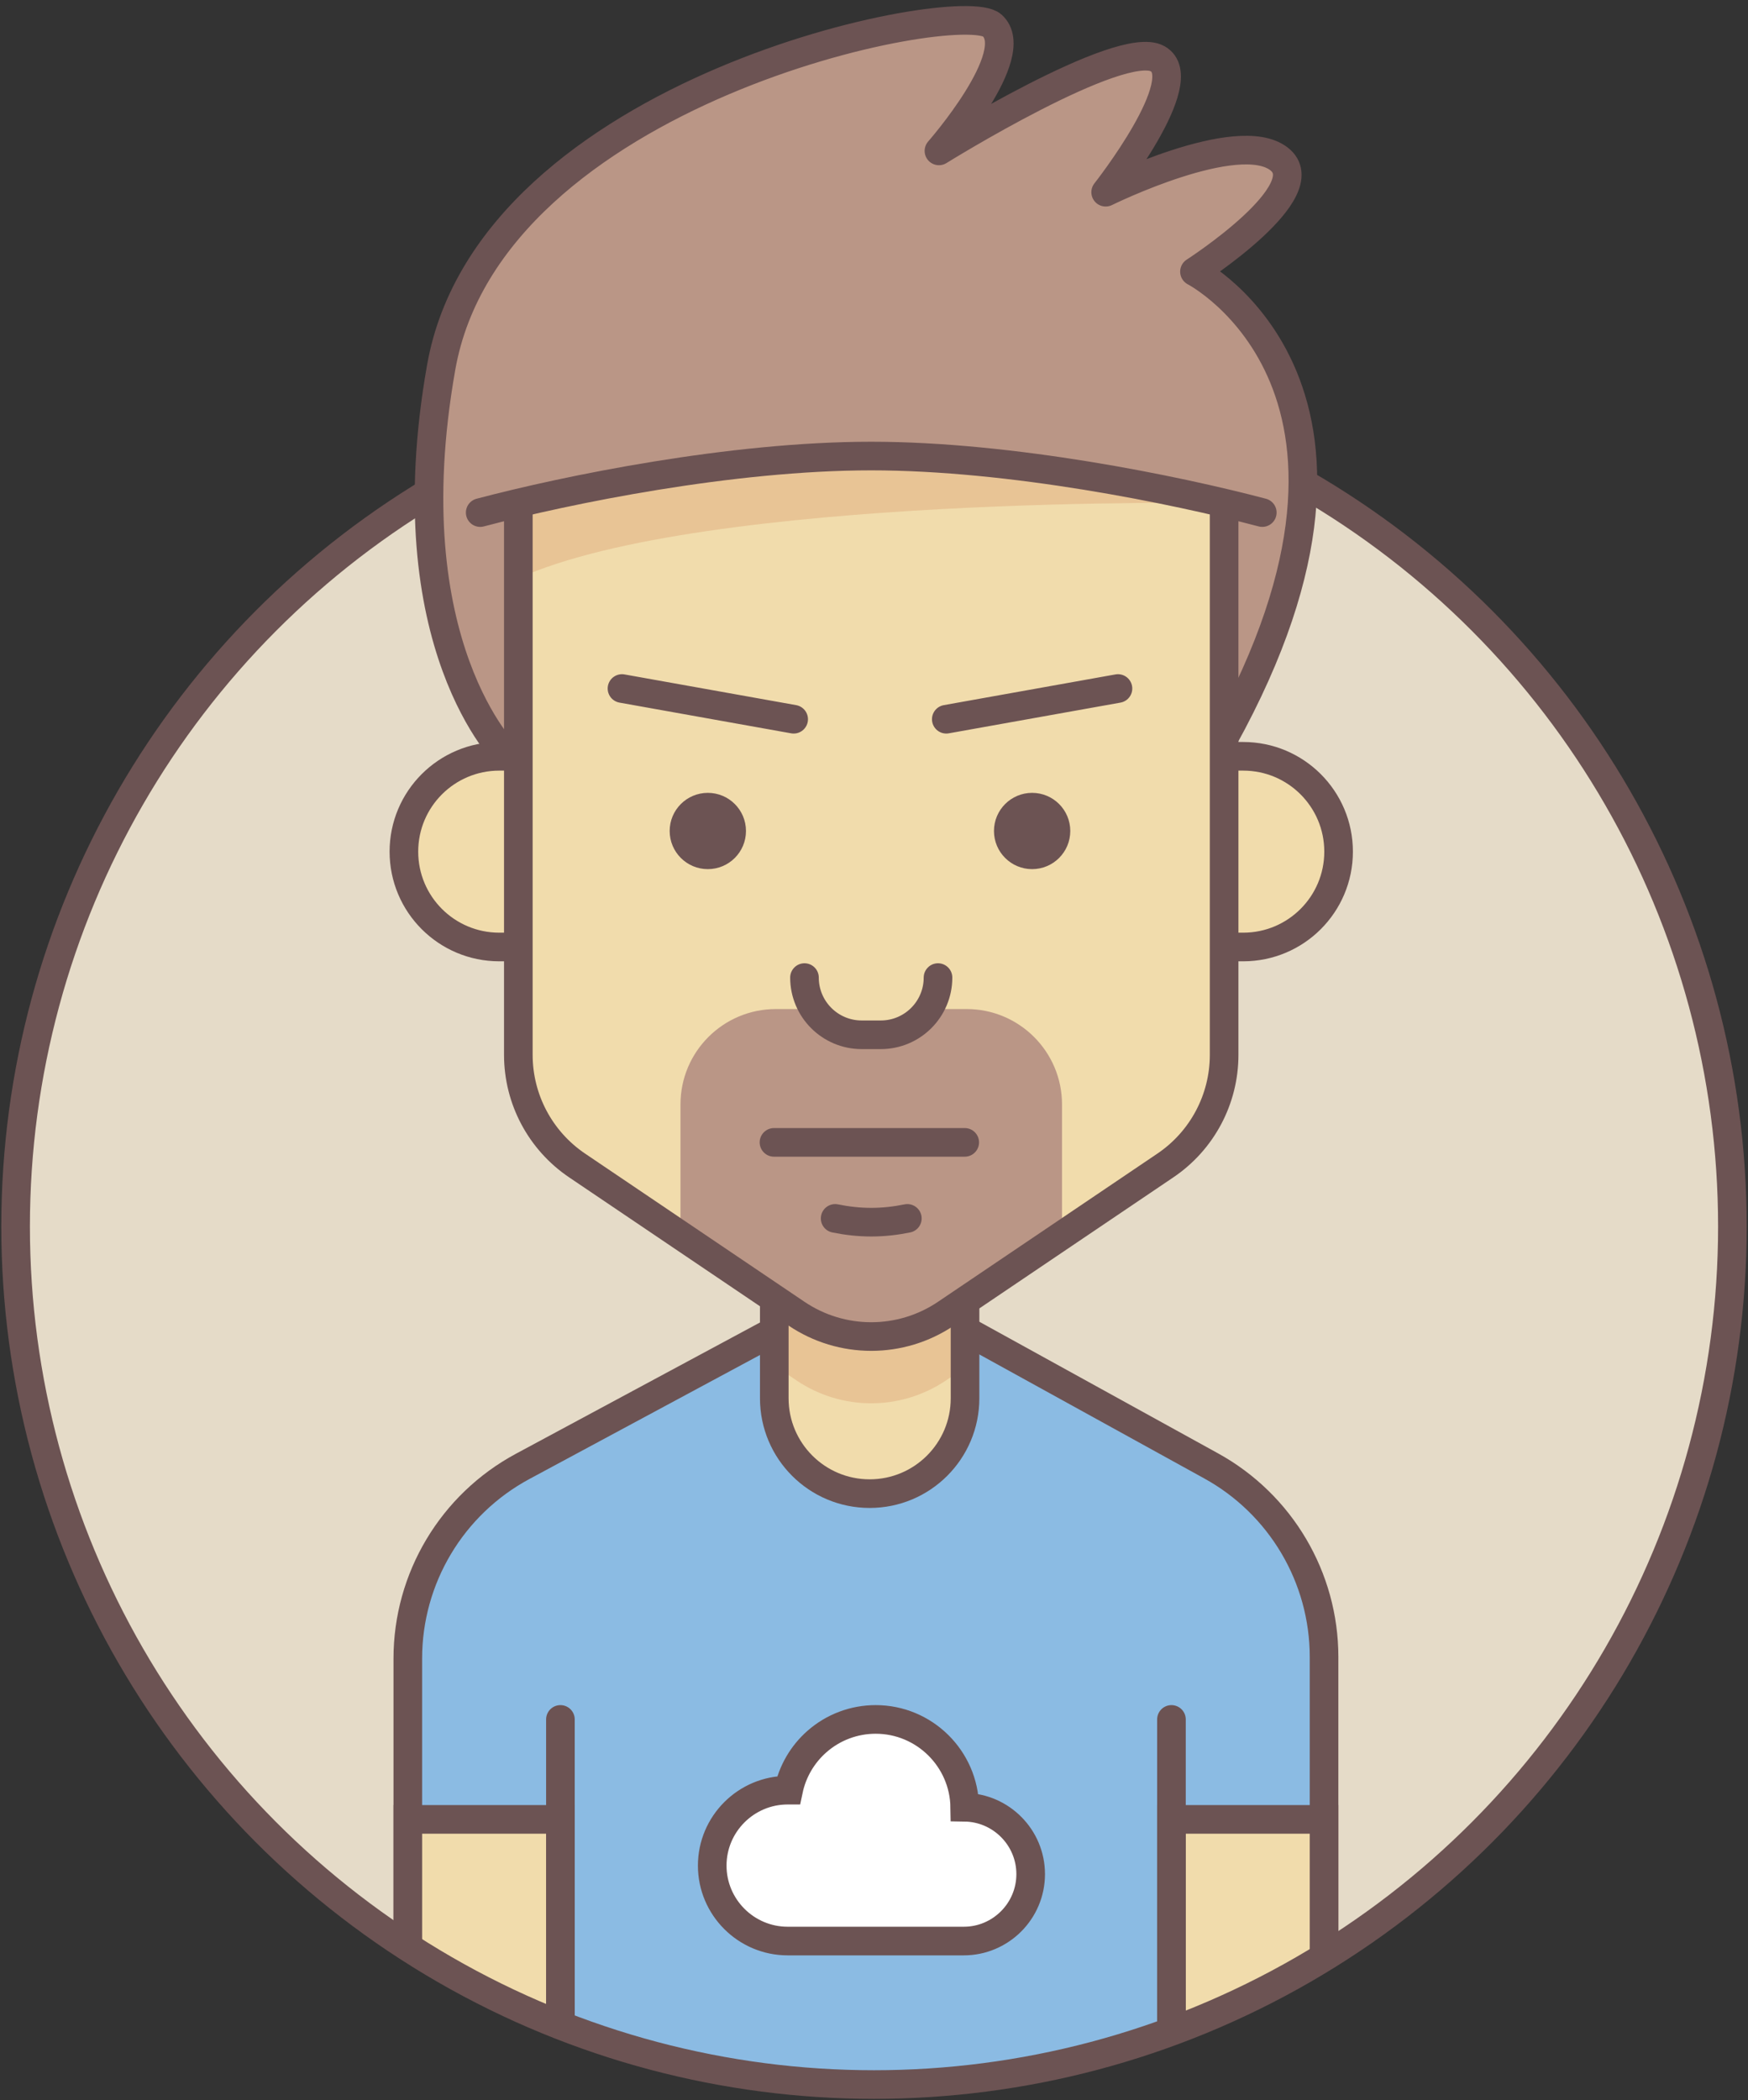 <?xml version="1.0" encoding="UTF-8"?>
<svg width="224px" height="269px" viewBox="0 0 224 269" version="1.1" xmlns="http://www.w3.org/2000/svg" xmlns:xlink="http://www.w3.org/1999/xlink">
    <rect x="0" y="0" width="224" height="269" fill="#333333" stroke="none"/>
    <!-- Generator: Sketch 43.1 (39012) - http://www.bohemiancoding.com/sketch -->
    <title>Group 3</title>
    <desc>Created with Sketch.</desc>
    <defs>
        <ellipse id="path-1" cx="110" cy="109.908" rx="110" ry="109.908"></ellipse>
    </defs>
    <g id="Page-1" stroke="none" stroke-width="1" fill="none" fill-rule="evenodd">
        <g id="Website" transform="translate(-250, -3800)">
            <g id="Ponentes" transform="translate(1, 1844)">
                <g id="Group-21" transform="translate(251, 1958)">
                    <g id="Group-3">
                        <ellipse id="Oval" fill="#E5DBC8" fill-rule="nonzero" cx="110" cy="155.092" rx="110" ry="109.908"></ellipse>
                        <g id="Group" transform="translate(0, 45.184)">
                            <mask id="mask-2" fill="white">
                                <use xlink:href="#path-1"></use>
                            </mask>
                            <use id="Mask" fill="#E5DBC8" fill-rule="nonzero" xlink:href="#path-1"></use>
                            <g mask="url(#mask-2)">
                                <g transform="translate(50.111, 102.581)">
                                    <path d="M103.096,37.996 L59.583,14.017 L14.871,38.054 C5.803,42.929 0.148,52.385 0.148,62.672 L0.148,119.316 L117.562,119.316 L117.562,62.475 C117.562,52.292 112.02,42.914 103.096,37.996 Z" id="Shape" stroke="none" fill="#8BBBE3" fill-rule="nonzero"></path>
                                    <path d="M103.096,37.996 L59.583,14.017 L14.871,38.054 C5.803,42.929 0.148,52.385 0.148,62.672 L0.148,119.316 L117.562,119.316 L117.562,62.475 C117.562,52.292 112.02,42.914 103.096,37.996 Z" id="Shape" stroke="#6C5353" stroke-width="3.667" fill="none" stroke-linejoin="round"></path>
                                    <path d="M59.333,41.548 L59.333,41.548 C52.582,41.548 47.111,36.08 47.111,29.336 L47.111,0.026 L71.555,0.026 L71.555,29.336 C71.555,36.08 66.083,41.548 59.333,41.548 Z" id="Shape" stroke="none" fill="#F1DCAC" fill-rule="nonzero"></path>
                                    <path d="M47.111,25.125 L49.955,27.046 C55.743,30.954 63.327,30.954 69.115,27.046 L71.555,25.398 L71.555,11.018 L47.111,11.018 L47.111,25.125 Z" id="Shape" stroke="none" fill="#E8C495" fill-rule="nonzero"></path>
                                    <path d="M59.333,41.548 L59.333,41.548 C52.582,41.548 47.111,36.08 47.111,29.336 L47.111,0.026 L71.555,0.026 L71.555,29.336 C71.555,36.08 66.083,41.548 59.333,41.548 Z" id="Shape" stroke="#6C5353" stroke-width="3.667" fill="none"></path>
                                    <rect id="Rectangle-path" stroke="none" fill="#F1DCAC" fill-rule="nonzero" x="0.149" y="83.272" width="19.556" height="36.044"></rect>
                                    <rect id="Rectangle-path" stroke="#6C5353" stroke-width="3.667" fill="none" x="0.149" y="83.272" width="19.556" height="36.044"></rect>
                                    <rect id="Rectangle-path" stroke="none" fill="#F1DCAC" fill-rule="nonzero" x="98.006" y="83.272" width="19.556" height="36.044"></rect>
                                    <rect id="Rectangle-path" stroke="#6C5353" stroke-width="3.667" fill="none" x="98.006" y="83.272" width="19.556" height="36.044"></rect>
                                    <path d="M19.705,70.468 L19.705,119.316" id="Shape" stroke="#6C5353" stroke-width="3.667" fill="none" stroke-linecap="round" stroke-linejoin="round"></path>
                                    <path d="M98.006,70.468 L98.006,119.316" id="Shape" stroke="#6C5353" stroke-width="3.667" fill="none" stroke-linecap="round" stroke-linejoin="round"></path>
                                    <path d="M71.516,81.716 C71.43,75.499 66.342,70.468 60.102,70.468 C57.325,70.468 54.65,71.477 52.569,73.31 C50.712,74.945 49.443,77.131 48.939,79.529 C48.902,79.529 48.866,79.528 48.829,79.528 C43.496,79.528 39.158,83.863 39.158,89.191 C39.158,94.52 43.496,98.855 48.829,98.855 L71.389,98.855 C76.119,98.855 79.966,95.01 79.966,90.284 C79.966,85.602 76.187,81.784 71.516,81.716 Z" id="Shape" stroke="#6C5353" stroke-width="3.667" fill="#FFFFFF" fill-rule="nonzero"></path>
                                </g>
                            </g>
                        </g>
                        <ellipse id="Oval" stroke="#6C5353" stroke-width="3.667" stroke-linejoin="round" cx="110" cy="155.092" rx="110" ry="109.908"></ellipse>
                        <g id="Group-2" transform="translate(48.889, 0)">
                            <path d="M14.175,94.872 C14.175,94.872 -0.666,80.687 5.649,45.038 C11.964,9.389 72.154,-2.416 76.246,1.248 C80.338,4.912 69.433,17.328 69.433,17.328 C69.433,17.328 92.697,2.877 97.45,5.522 C102.203,8.167 90.798,22.619 90.798,22.619 C90.798,22.619 107.706,14.275 113.002,18.345 C118.298,22.415 102.177,32.795 102.177,32.795 C102.177,32.795 131.742,48.06 104.62,94.872 L14.175,94.872 L14.175,94.872 Z" id="Shape" stroke="#6C5353" stroke-width="3.667" fill="#BA9686" fill-rule="nonzero" stroke-linejoin="round"></path>
                            <path d="M13.091,119.296 L17.98,119.296 C24.73,119.296 30.202,113.829 30.202,107.084 L30.202,107.084 C30.202,100.34 24.73,94.872 17.98,94.872 L13.091,94.872 C6.341,94.872 0.869,100.34 0.869,107.084 L0.869,107.084 C0.869,113.829 6.341,119.296 13.091,119.296 Z" id="Shape" stroke="#6C5353" stroke-width="3.667" fill="#F1DCAC" fill-rule="nonzero"></path>
                            <path d="M103.536,119.296 L108.425,119.296 C115.175,119.296 120.647,113.829 120.647,107.084 L120.647,107.084 C120.647,100.34 115.175,94.872 108.425,94.872 L103.536,94.872 C96.785,94.872 91.313,100.34 91.313,107.084 L91.313,107.084 C91.313,113.829 96.785,119.296 103.536,119.296 Z" id="Shape" stroke="#6C5353" stroke-width="3.667" fill="#F1DCAC" fill-rule="nonzero"></path>
                            <path d="M98.449,147.281 L70.338,166.261 C64.549,170.169 56.965,170.169 51.177,166.261 L23.066,147.281 C18.357,144.103 15.534,138.794 15.534,133.115 L15.534,50.608 L105.979,50.608 L105.979,133.115 C105.98,138.794 103.158,144.103 98.449,147.281 Z" id="Shape" fill="#F1DCAC" fill-rule="nonzero"></path>
                            <path d="M72.98,127.244 L48.536,127.244 C41.785,127.244 36.313,132.711 36.313,139.456 L36.313,156.225 L51.178,166.261 C56.967,170.169 64.55,170.169 70.339,166.261 L85.204,156.225 L85.204,139.456 C85.202,132.711 79.73,127.244 72.98,127.244 Z" id="Shape" fill="#BA9686" fill-rule="nonzero"></path>
                            <path d="M105.98,62.435 C105.98,62.435 39.398,61.291 15.536,72.078 L15.536,62.435 C15.536,62.435 56.714,48.112 105.98,62.435 Z" id="Shape" fill="#E8C495" fill-rule="nonzero"></path>
                            <path d="M98.449,147.281 L70.338,166.261 C64.549,170.169 56.965,170.169 51.177,166.261 L23.066,147.281 C18.357,144.103 15.534,138.794 15.534,133.115 L15.534,50.608 L105.979,50.608 L105.979,133.115 C105.98,138.794 103.158,144.103 98.449,147.281 Z" id="Shape" stroke="#6C5353" stroke-width="3.667"></path>
                            <ellipse id="Oval" fill="#6C5353" fill-rule="nonzero" cx="39.816" cy="104.438" rx="4.889" ry="4.885"></ellipse>
                            <ellipse id="Oval" fill="#6C5353" fill-rule="nonzero" cx="81.374" cy="104.438" rx="4.889" ry="4.885"></ellipse>
                            <path d="M52.202,123.214 C52.202,127.261 55.485,130.541 59.536,130.541 L61.98,130.541 C66.031,130.541 69.313,127.261 69.313,123.214" id="Shape" stroke="#6C5353" stroke-width="3.667" fill="#F1DCAC" fill-rule="nonzero" stroke-linecap="round" stroke-linejoin="round"></path>
                            <path d="M56.132,154.06 C57.624,154.364 59.168,154.543 60.758,154.543 C62.348,154.543 63.892,154.364 65.384,154.06" id="Shape" stroke="#6C5353" stroke-width="3.667" stroke-linecap="round"></path>
                            <path d="M70.374,90.124 L92.374,86.189" id="Shape" stroke="#6C5353" stroke-width="3.667" stroke-linecap="round"></path>
                            <path d="M50.816,90.124 L28.816,86.189" id="Shape" stroke="#6C5353" stroke-width="3.667" stroke-linecap="round"></path>
                            <path d="M10.647,63.654 C21.825,60.706 42.835,56.413 60.758,56.413 C78.681,56.413 99.691,60.706 110.869,63.654 L110.869,45.038 L60.555,32.826 L10.647,45.038 L10.647,63.654 Z" id="Shape" fill="#BA9686" fill-rule="nonzero"></path>
                            <path d="M110.869,63.654 C99.691,60.706 78.681,56.413 60.758,56.413 C42.835,56.413 21.825,60.706 10.647,63.654" id="Shape" stroke="#6C5353" stroke-width="3.667" stroke-linecap="round"></path>
                            <path d="M48.294,144.321 L72.738,144.321" id="Shape" stroke="#6C5353" stroke-width="3.667" stroke-linecap="round"></path>
                        </g>
                    </g>
                </g>
            </g>
        </g>
    </g>
</svg>
